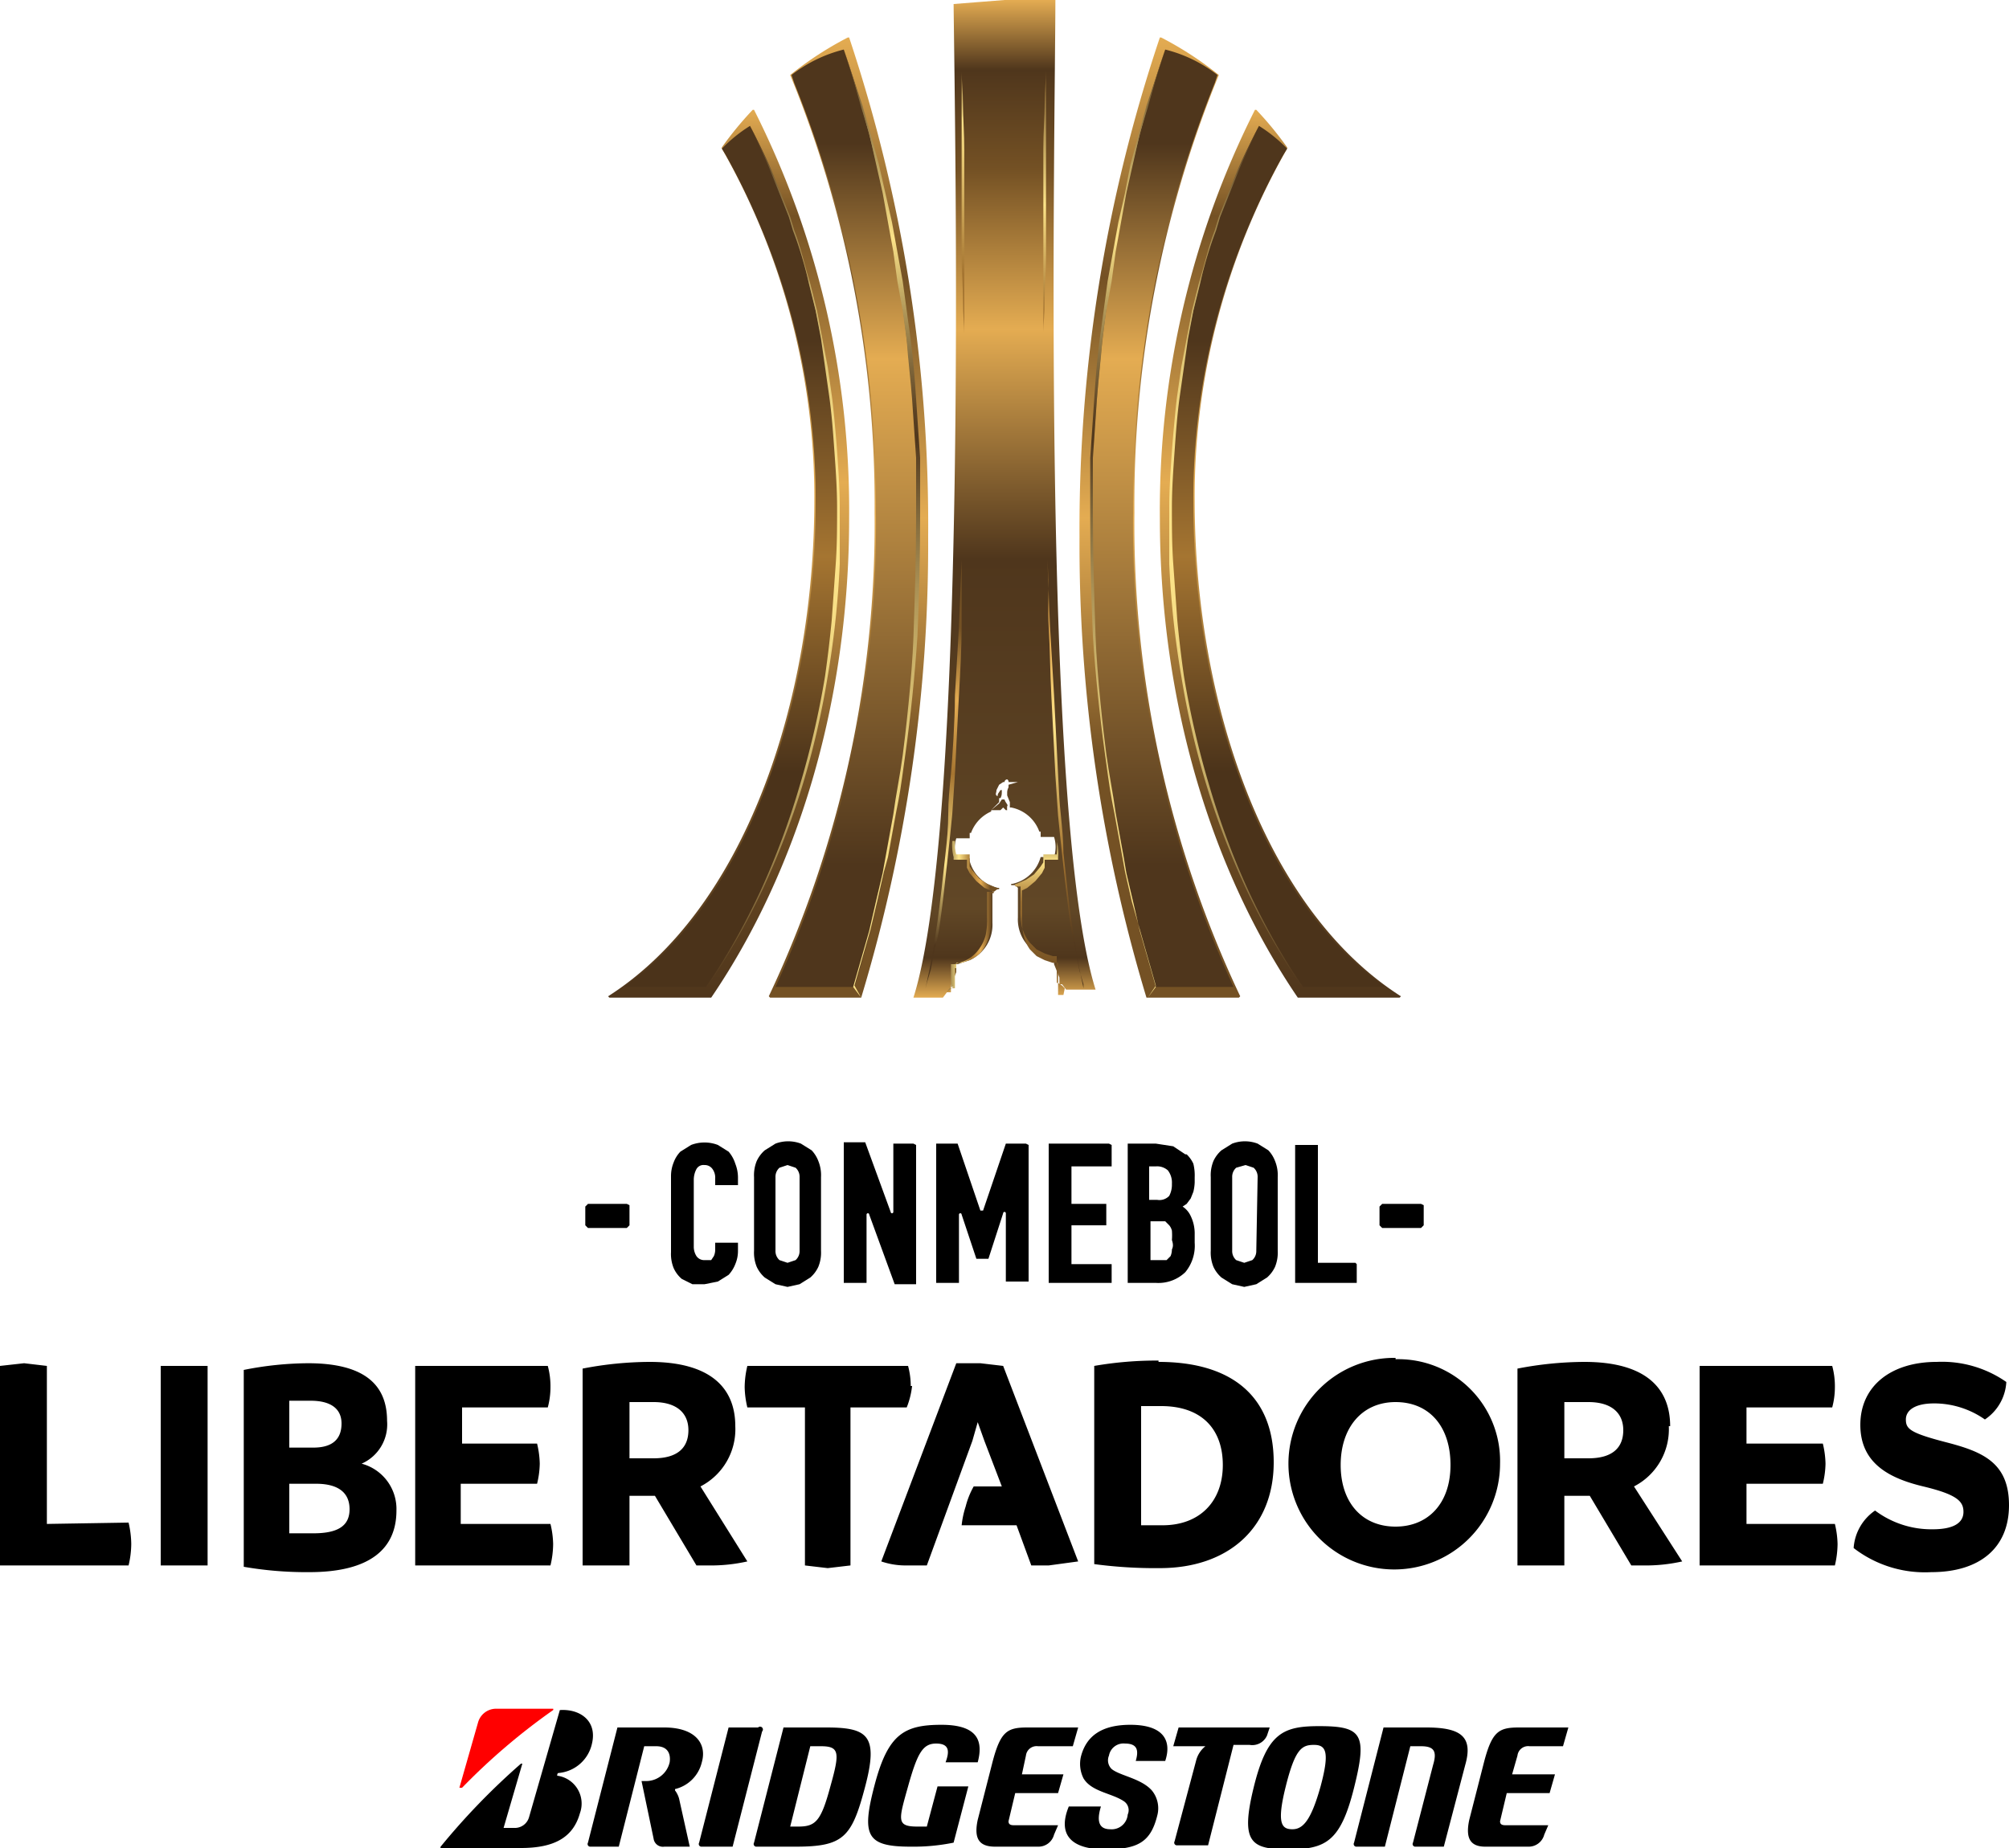 <svg xmlns="http://www.w3.org/2000/svg" xmlns:xlink="http://www.w3.org/1999/xlink" viewBox="0 0 150 138" width="329.69" height="303.315"><defs><style type="text/css">.a{mask:url(#a);filter:url(#s);}.b,.d{mix-blend-mode:multiply;}.b{fill:url(#c);}.c{mask:url(#d);filter:url(#v);}.d{fill:url(#f);}.e{fill:red;}.f{fill:url(#g);}.g{fill:url(#h);}.h{fill:url(#i);}.i{fill:url(#j);}.j{fill:url(#k);}.k{fill:url(#l);}.l{fill:url(#m);}.m{fill:url(#n);}.n{fill:url(#o);}.o{fill:url(#p);}.p{fill:url(#q);}.q{mask:url(#r);}.r{fill:url(#t);}.s{mask:url(#u);}.t{fill:url(#w);}.u{fill:url(#x);}.v{fill:url(#y);}.w{fill:url(#z);}.x{fill:url(#aa);}.y{fill:url(#ab);}.z{fill:url(#ac);}.aa{fill:url(#ad);}.ab{fill:url(#ae);}.ac{filter:url(#e);}.ad{filter:url(#b);}</style><filter id="b" x="71.85" y="-8260.65" width="6.3" height="32766" filterUnits="userSpaceOnUse" color-interpolation-filters="sRGB"><feFlood flood-color="#fff" result="bg"/><feBlend in="SourceGraphic" in2="bg"/></filter><mask id="a" x="71.85" y="-8260.65" width="6.3" height="32766" maskUnits="userSpaceOnUse"><g class="ad"/></mask><linearGradient id="c" x1="75" y1="7.93" x2="75" y2="0.67" gradientUnits="userSpaceOnUse"><stop offset="0"/><stop offset="0.05" stop-color="#1e1e1e"/><stop offset="0.17" stop-color="#616161"/><stop offset="0.28" stop-color="#999"/><stop offset="0.38" stop-color="#c5c5c5"/><stop offset="0.47" stop-color="#e5e5e5"/><stop offset="0.55" stop-color="#f8f8f8"/><stop offset="0.6" stop-color="#fff"/><stop offset="1" stop-color="#fff"/></linearGradient><filter id="e" x="69.1" y="-8260.65" width="11.81" height="32766" filterUnits="userSpaceOnUse" color-interpolation-filters="sRGB"><feFlood flood-color="#fff" result="bg"/><feBlend in="SourceGraphic" in2="bg"/></filter><mask id="d" x="69.1" y="-8260.65" width="11.81" height="32766" maskUnits="userSpaceOnUse"><g class="ac"/></mask><linearGradient id="f" x1="75" y1="0.67" x2="75" y2="73.77" gradientUnits="userSpaceOnUse"><stop offset="0.06" stop-color="#fff"/><stop offset="0.22" stop-color="#fff"/><stop offset="0.38" stop-color="#fff"/><stop offset="0.53" stop-color="#fff"/><stop offset="0.74" stop-color="#ccc"/><stop offset="0.75" stop-color="#cfcfcf"/><stop offset="0.8" stop-color="#eaeaea"/><stop offset="0.84" stop-color="#f9f9f9"/><stop offset="0.88" stop-color="#fff"/><stop offset="1" stop-color="#fff"/></linearGradient><linearGradient id="g" x1="75" y1="74.51" x2="75" gradientUnits="userSpaceOnUse"><stop offset="0" stop-color="#e4ac52"/><stop offset="0.04" stop-color="#4f361c"/><stop offset="0.09" stop-color="#614726"/><stop offset="0.44" stop-color="#4f361c"/><stop offset="0.67" stop-color="#e4ac52"/><stop offset="0.83" stop-color="#745124"/><stop offset="0.93" stop-color="#4f361c"/><stop offset="1" stop-color="#e4ac52"/></linearGradient><linearGradient id="h" x1="71.95" y1="25.83" x2="71.95" y2="4.34" gradientUnits="userSpaceOnUse"><stop offset="0.25" stop-color="#a57531"/><stop offset="0.79" stop-color="#fde489"/><stop offset="1" stop-color="#745124"/></linearGradient><linearGradient id="i" x1="70.45" y1="73.82" x2="70.45" y2="41.78" gradientUnits="userSpaceOnUse"><stop offset="0.1" stop-color="#4f361c"/><stop offset="0.29" stop-color="#fde489"/><stop offset="0.5" stop-color="#a57531"/><stop offset="0.67" stop-color="#e4ac52"/><stop offset="0.84" stop-color="#745124"/></linearGradient><linearGradient id="j" x1="79.55" y1="73.82" x2="79.55" y2="41.78" gradientUnits="userSpaceOnUse"><stop offset="0.1" stop-color="#4f361c"/><stop offset="0.31" stop-color="#a57531"/><stop offset="0.61" stop-color="#fde489"/><stop offset="0.81" stop-color="#e4ac52"/><stop offset="0.97" stop-color="#745124"/></linearGradient><linearGradient id="k" x1="78.05" y1="25.83" x2="78.05" y2="4.34" gradientUnits="userSpaceOnUse"><stop offset="0.12" stop-color="#a57531"/><stop offset="0.49" stop-color="#fde489"/><stop offset="0.97" stop-color="#745124"/></linearGradient><linearGradient id="l" x1="63.39" y1="74.51" x2="63.39" y2="2.79" gradientUnits="userSpaceOnUse"><stop offset="0" stop-color="#745124"/><stop offset="0.25" stop-color="#745124"/><stop offset="0.5" stop-color="#e4ac52"/><stop offset="0.75" stop-color="#745124"/><stop offset="1" stop-color="#e4ac52"/></linearGradient><linearGradient id="m" x1="63.19" y1="73.68" x2="63.19" y2="3.72" gradientUnits="userSpaceOnUse"><stop offset="0.13" stop-color="#4f361c"/><stop offset="0.67" stop-color="#e4ac52"/><stop offset="0.9" stop-color="#4f361c"/></linearGradient><linearGradient id="n" x1="65.83" y1="74.6" x2="65.83" y2="2.72" gradientUnits="userSpaceOnUse"><stop offset="0" stop-color="#fde489"/><stop offset="0.11" stop-color="#fae187"/><stop offset="0.2" stop-color="#f0d781"/><stop offset="0.28" stop-color="#dfc676"/><stop offset="0.36" stop-color="#c7ae67"/><stop offset="0.43" stop-color="#a88f54"/><stop offset="0.5" stop-color="#836a3c"/><stop offset="0.57" stop-color="#573e21"/><stop offset="0.58" stop-color="#4f361c"/><stop offset="0.61" stop-color="#5b4223"/><stop offset="0.65" stop-color="#7a6137"/><stop offset="0.71" stop-color="#ac9356"/><stop offset="0.78" stop-color="#f1d881"/><stop offset="0.79" stop-color="#fde489"/><stop offset="0.93" stop-color="#876e3f"/><stop offset="1" stop-color="#4f361c"/></linearGradient><linearGradient id="o" x1="54.42" y1="74.51" x2="54.42" y2="8.17" gradientUnits="userSpaceOnUse"><stop offset="0" stop-color="#4f361c"/><stop offset="0.25" stop-color="#745124"/><stop offset="0.58" stop-color="#e4ac52"/><stop offset="0.88" stop-color="#745124"/><stop offset="1" stop-color="#e4ac52"/></linearGradient><linearGradient id="p" x1="54.59" y1="73.68" x2="54.59" y2="9.4" gradientUnits="userSpaceOnUse"><stop offset="0.25" stop-color="#4b331a"/><stop offset="0.5" stop-color="#a57531"/><stop offset="0.75" stop-color="#4f361c"/></linearGradient><linearGradient id="q" x1="57.72" y1="74.58" x2="57.72" y2="9.32" gradientUnits="userSpaceOnUse"><stop offset="0" stop-color="#4f361c"/><stop offset="0.07" stop-color="#765d34"/><stop offset="0.18" stop-color="#a68d52"/><stop offset="0.27" stop-color="#ccb36a"/><stop offset="0.36" stop-color="#e7ce7b"/><stop offset="0.44" stop-color="#f7de85"/><stop offset="0.5" stop-color="#fde489"/><stop offset="0.6" stop-color="#fae187"/><stop offset="0.67" stop-color="#f0d781"/><stop offset="0.74" stop-color="#dfc676"/><stop offset="0.81" stop-color="#c7ae67"/><stop offset="0.87" stop-color="#a88f54"/><stop offset="0.93" stop-color="#836a3c"/><stop offset="0.99" stop-color="#573e21"/><stop offset="1" stop-color="#4f361c"/></linearGradient><filter id="s" x="71.85" y="0.67" width="6.3" height="7.25" filterUnits="userSpaceOnUse" color-interpolation-filters="sRGB"><feFlood flood-color="#fff" result="bg"/><feBlend in="SourceGraphic" in2="bg"/></filter><mask id="r" x="71.85" y="0.67" width="6.3" height="7.25" maskUnits="userSpaceOnUse"><g class="a"><path class="b" d="M71.8.9c0,.9,0,2.1,0,3.5V7.9h6.1V4.3c0-1.4,0-2.6,0-3.5L75,.7Z"/></g></mask><linearGradient id="t" x1="75" y1="7.93" x2="75" y2="0.67" gradientUnits="userSpaceOnUse"><stop offset="0" stop-color="#4f361c"/><stop offset="0.14" stop-color="#5b3a1f"/><stop offset="0.41" stop-color="#6e4123"/><stop offset="0.6" stop-color="#754324"/><stop offset="1" stop-color="#4f361c"/></linearGradient><filter id="v" x="69.1" y="0.67" width="11.81" height="73.1" filterUnits="userSpaceOnUse" color-interpolation-filters="sRGB"><feFlood flood-color="#fff" result="bg"/><feBlend in="SourceGraphic" in2="bg"/></filter><mask id="u" x="69.1" y="0.67" width="11.81" height="73.1" maskUnits="userSpaceOnUse"><g class="c"><path class="d" d="M69.1,73.8c3.4-12.9,3-53.8,2.8-69.4,0-1.4,0-2.6,0-3.5L75,.7l3.2.2c0,.9,0,2.1,0,3.5-.2,15.6-.6,56.5,2.8,69.4L79,73.6v-.2h0l-.4-1h0V72h-.1l-.9-.3a2.9,2.9,0,0,1-1.7-2.8V66.6l-.2-.2h-.3a0,0,0,0,1,0-.1h.1a2.8,2.8,0,0,0,2.1-2v-.2h1a2.5,2.5,0,0,0,0-1.5h-1v-.4h-.1a2.8,2.8,0,0,0-2.1-1.8h-.1c0-.1,0-.3,0-.4l-.2-.5v-.2a.8.8,0,0,1,.1-.4V59h0l.7-.2h-.7a.2.2,0,0,0-.1-.2c-.1,0-.2.1-.2.2h-.1l-.3.2-.2.4c-.1.2-.1.4,0,.4s.1,0,.1-.1h0l.2-.3h.1c0,.3.1.4-.1.6h-.1v.3h0l-.3.3-.2.2c-.1.1-.1.2-.1.2a2.8,2.8,0,0,0-1.5,1.6h-.1v.4h-1a2.5,2.5,0,0,0,0,1.5h1V64a2.8,2.8,0,0,0,2.1,2h.1a0,0,0,0,1,0,.1h-.3l-.2.2v2.2a2.9,2.9,0,0,1-1.7,2.8l-.9.3h-.1v.4h0l-.4,1h0v.2ZM75,59.9h-.1l-.2.3-.6.5h.7l.2-.2h0l.2.2h.1a1.4,1.4,0,0,1,0-.3C75.3,60.1,75.1,60,75,59.9Z"/></g></mask><linearGradient id="w" x1="75" y1="0.67" x2="75" y2="73.77" gradientUnits="userSpaceOnUse"><stop offset="0.06" stop-color="#4f361c"/><stop offset="0.22" stop-color="#a57531"/><stop offset="0.25" stop-color="#ad7d36"/><stop offset="0.29" stop-color="#c39545"/><stop offset="0.35" stop-color="#e7ba5c"/><stop offset="0.38" stop-color="#fbcf69"/><stop offset="0.53" stop-color="#fbcf69"/><stop offset="0.74" stop-color="#e4ac52"/><stop offset="0.75" stop-color="#d29e4b"/><stop offset="0.78" stop-color="#a3793b"/><stop offset="0.81" stop-color="#7f5c2d"/><stop offset="0.83" stop-color="#644724"/><stop offset="0.86" stop-color="#553a1e"/><stop offset="0.88" stop-color="#4f361c"/><stop offset="1" stop-color="#734122"/></linearGradient><linearGradient id="x" x1="-55.85" y1="74.51" x2="-55.85" y2="2.79" gradientTransform="matrix(-1, 0, 0, 1, 30.76, 0)" xlink:href="#l"/><linearGradient id="y" x1="-56.05" y1="73.68" x2="-56.05" y2="3.72" gradientTransform="matrix(-1, 0, 0, 1, 30.76, 0)" xlink:href="#m"/><linearGradient id="z" x1="-53.41" y1="74.6" x2="-53.41" y2="2.72" gradientTransform="matrix(-1, 0, 0, 1, 30.76, 0)" xlink:href="#n"/><linearGradient id="aa" x1="-64.82" y1="74.51" x2="-64.82" y2="8.17" gradientTransform="matrix(-1, 0, 0, 1, 30.76, 0)" xlink:href="#o"/><linearGradient id="ab" x1="-64.66" y1="73.68" x2="-64.66" y2="9.4" gradientTransform="matrix(-1, 0, 0, 1, 30.76, 0)" xlink:href="#p"/><linearGradient id="ac" x1="-61.52" y1="74.58" x2="-61.52" y2="9.32" gradientTransform="matrix(-1, 0, 0, 1, 30.76, 0)" xlink:href="#q"/><linearGradient id="ad" x1="70.36" y1="67.55" x2="74.61" y2="67.55" gradientUnits="userSpaceOnUse"><stop offset="0" stop-color="#4f361c"/><stop offset="0.29" stop-color="#fde489"/><stop offset="0.5" stop-color="#a57531"/><stop offset="0.67" stop-color="#e4ac52"/><stop offset="0.84" stop-color="#745124"/></linearGradient><linearGradient id="ae" x1="77.49" y1="74.56" x2="77.49" y2="60.16" gradientUnits="userSpaceOnUse"><stop offset="0" stop-color="#e4ac52"/><stop offset="0.16" stop-color="#745124"/><stop offset="0.5" stop-color="#a57531"/><stop offset="0.71" stop-color="#fde489"/><stop offset="0.9" stop-color="#4f361c"/></linearGradient></defs><title>logo-libertadores2</title><path d="M69.2,136.4h-.7c-1.6,0-1.4-.5-.7-3s1.1-3.2,2.1-3.2,1,.6.7,1.4H73c.4-1.5.1-2.8-2.7-2.8s-4,.7-5,4.5-.6,4.6,2.7,4.6a14.9,14.9,0,0,0,3.2-.3l1.1-4.2H70Zm7.4-5.3a.8.8,0,0,1,.9-.7h2.6l.4-1.4H76.7c-1.5,0-2,.3-2.6,2.6L73,135.9c-.3,1.4.1,2,1.3,2h3.2a1.2,1.2,0,0,0,1.2-.9l.3-.7H75.7c-.3,0-.4-.1-.4-.3l.5-2.1h3.2l.4-1.4H76.3Zm37.5-.7h2.6l.4-1.4h-3.7c-1.5,0-2,.3-2.6,2.6l-1.1,4.3c-.3,1.4.1,2,1.2,2h3.2a1.2,1.2,0,0,0,1.2-.9l.3-.7h-3.2c-.3,0-.4-.1-.4-.3l.5-2.1h3.2l.4-1.4h-3.2l.4-1.4A.8.8,0,0,1,114.2,130.4ZM61.7,129H58.5l-2.2,8.6a.2.2,0,0,0,.2.3h2.9c3.6,0,4.2-.7,5.2-4.5S64.8,129,61.7,129Zm.3,4.4c-.7,2.6-1.1,3-2.4,3H59l1.5-6h.8C62.7,130.4,62.7,130.9,62,133.4Zm44.5-4.4h-3.2l-2.2,8.6a.2.2,0,0,0,.2.3h2.1l1.9-7.5h.8c1,0,1.2.4.9,1.4l-1.5,5.8a.2.2,0,0,0,.2.3h2.1l1.6-6.1C110,129.7,109.1,129,106.5,129Zm-11.9.6.2-.6H88l-.4,1.4H90s0,0,0,0a2,2,0,0,0-.7,1.1l-1.6,6a.2.2,0,0,0,.2.3h2.3l1.9-7.5h1.2A1.2,1.2,0,0,0,94.6,129.6ZM56.6,129H54.4l-2.2,8.6a.2.2,0,0,0,.2.3h2.3l2.2-8.6A.2.2,0,0,0,56.6,129Zm41.9-.1c-2.7,0-3.9.5-4.9,4.6s-.2,4.6,2.6,4.6,3.9-.6,4.9-4.6S101.7,128.9,98.5,128.9Zm.1,4.5c-.7,2.5-1.3,3.2-2.1,3.2s-1.2-.4-.5-3.2,1.2-3.1,2.1-3.1S99.3,130.8,98.6,133.4Zm-56.9-1a2.8,2.8,0,0,0,2.5-2.2c.4-1.7-.9-2.6-2.4-2.5l-2.3,8a1.1,1.1,0,0,1-1,.8h-.9l1.4-4.8h-.1a51.5,51.5,0,0,0-6,6.2.1.1,0,0,0,0,.1h6c2.5,0,3.9-.8,4.4-2.6a2.1,2.1,0,0,0-1.7-2.8S41.6,132.4,41.7,132.4Zm10.7-.8c.4-1.4-.5-2.6-2.8-2.6H46.1l-2.2,8.6a.2.2,0,0,0,.2.3h2.1l1.9-7.5H49c.8,0,1.1.5,1,1.2a1.8,1.8,0,0,1-1.8,1.4h-.3l.9,4.3a.7.7,0,0,0,.8.6h1.9l-.8-3.6a1.8,1.8,0,0,0-.3-.6s0,0,0-.1A2.7,2.7,0,0,0,52.4,131.6Zm32-2.8c-2.1,0-3.3.8-3.7,2.4a2.4,2.4,0,0,0,.2,1.6c.6,1,2.1,1.1,3,1.7a.8.8,0,0,1,.3,1,1.2,1.2,0,0,1-1.3,1.1c-.7,0-1.1-.4-.7-1.7H79.8c-.9,2.2.3,3.2,2.7,3.2s3.4-.5,3.9-2.5a2.1,2.1,0,0,0-.4-1.9c-.8-.9-2.4-1.1-3-1.6a.9.9,0,0,1-.2-1,1.1,1.1,0,0,1,1.2-.9c1,0,1,.6.8,1.3H87C87.5,130,86.9,128.8,84.4,128.8Z"/><path class="e" d="M34.3,133.5l1.4-4.9a1.4,1.4,0,0,1,1.3-1h4.3a.1.1,0,0,1,0,.1,47.7,47.7,0,0,0-6.8,5.8Z"/><path d="M3.5,113.8V102l-1.7-.2L0,102v14.9H9.6a7.1,7.1,0,0,0,.2-1.6,7.3,7.3,0,0,0-.2-1.6ZM12,102v14.9h3.5V102H12Zm15,7.3a3.2,3.2,0,0,0,1.9-3.2c0-2.7-1.7-4.3-5.9-4.3a25,25,0,0,0-4.8.5v14.7a27.3,27.3,0,0,0,4.9.4c4.6,0,6.5-1.8,6.5-4.6A3.5,3.5,0,0,0,27,109.3Zm-5.4-4.7h1.6c1.5,0,2.3.6,2.3,1.7s-.6,1.8-2.1,1.8H21.6Zm1.8,9.9H21.6v-3.7h2c1.7,0,2.5.7,2.5,1.9S25.3,114.5,23.4,114.5Zm11-.7v-3h5.7a6.7,6.7,0,0,0,.2-1.5,6.9,6.9,0,0,0-.2-1.5H34.5v-2.7h6.4a5.8,5.8,0,0,0,.2-1.5,5.8,5.8,0,0,0-.2-1.6H31v14.9H41.1a7.1,7.1,0,0,0,.2-1.6,6.9,6.9,0,0,0-.2-1.5Zm20.5-7.3c0-2.9-1.9-4.8-6.4-4.8a26.7,26.7,0,0,0-5,.5v14.7H47v-5.2h1.9l3.1,5.2h.9a12.4,12.4,0,0,0,2.9-.3L52.3,111A4.8,4.8,0,0,0,54.9,106.5Zm-6.1,2.4H47v-4.2h1.8c1.7,0,2.6.8,2.6,2.1S50.6,108.9,48.8,108.9Zm19.2-5.4a5.8,5.8,0,0,0-.2-1.5h-12a7,7,0,0,0-.2,1.6,7,7,0,0,0,.2,1.5h4.3v11.8l1.7.2,1.7-.2V105.1h4.2A6.1,6.1,0,0,0,68.1,103.5Zm5.2-1.7H71.4l-5.6,14.8a5.6,5.6,0,0,0,1.8.3h1.6l3.4-9.3.4-1.4.5,1.4,1.3,3.4H72.7a6,6,0,0,0-.6,1.5,6.7,6.7,0,0,0-.3,1.4h4.1l1.1,3h1.3l2.2-.3L74.9,102Zm13.3-.2a27.3,27.3,0,0,0-4.8.4v14.8a34.4,34.4,0,0,0,4.9.3c5.1,0,8.5-3,8.5-7.9S92,101.7,86.5,101.7Zm.3,12.3H85.2V105h1.5c3,0,4.6,1.7,4.6,4.4S89.6,113.9,86.8,113.9Zm17.4-12.5a7.9,7.9,0,1,0,7.8,7.9A7.6,7.6,0,0,0,104.2,101.5Zm0,12.6c-2.5,0-4.1-1.8-4.1-4.6s1.6-4.7,4.1-4.7,4.1,1.8,4.1,4.7S106.6,114,104.2,114Zm20.5-7.5c0-2.9-1.9-4.8-6.4-4.8a26.7,26.7,0,0,0-5,.5v14.7h3.5v-5.2h1.9l3.1,5.2h.9a12.4,12.4,0,0,0,2.9-.3L122,111A4.8,4.8,0,0,0,124.6,106.5Zm-6.1,2.4h-1.8v-4.2h1.8c1.7,0,2.6.8,2.6,2.1S120.4,108.9,118.6,108.9Zm11.8,4.9v-3h5.7a6.7,6.7,0,0,0,.2-1.5,6.9,6.9,0,0,0-.2-1.5h-5.7v-2.7h6.4a5.8,5.8,0,0,0,.2-1.5,5.8,5.8,0,0,0-.2-1.6h-9.9v14.9H137a7.1,7.1,0,0,0,.2-1.6,6.9,6.9,0,0,0-.2-1.5Zm14.9-6.1c-2.7-.7-3-1-3-1.7s.7-1.2,2.1-1.2a6.6,6.6,0,0,1,3.8,1.2,3.6,3.6,0,0,0,1.6-2.8,8.4,8.4,0,0,0-5.2-1.5c-3.4,0-5.7,1.8-5.7,4.7s2.2,4,4.7,4.6,3,1.1,3,1.9-.7,1.3-2.3,1.3a7,7,0,0,1-4.3-1.4,3.7,3.7,0,0,0-1.6,2.8,8.7,8.7,0,0,0,5.8,1.8c3.6,0,5.8-1.8,5.8-5S148,108.4,145.3,107.7Z"/><path d="M54.4,86l-.8-.5a2.8,2.8,0,0,0-2,0l-.8.5a2.3,2.3,0,0,0-.5.8,2.7,2.7,0,0,0-.2,1v5.7a2.8,2.8,0,0,0,.2,1.2,2.3,2.3,0,0,0,.6.8l.8.4h.9l1-.2.8-.5a2.5,2.5,0,0,0,.5-.8,2.5,2.5,0,0,0,.2-1v-.6H53.4v.5a1.2,1.2,0,0,1-.1.5l-.2.3h-.5a.7.7,0,0,1-.6-.3,1.3,1.3,0,0,1-.2-.7V88.1a1.7,1.7,0,0,1,.2-.8.6.6,0,0,1,.6-.3.7.7,0,0,1,.6.3,1.1,1.1,0,0,1,.2.7v.5h1.7v-.6a2.8,2.8,0,0,0-.2-1A2.5,2.5,0,0,0,54.4,86Zm6.2-.1-.8-.5a2.7,2.7,0,0,0-1.9,0l-.8.5a2.4,2.4,0,0,0-.6.8,2.8,2.8,0,0,0-.2,1.2v5.5a2.8,2.8,0,0,0,.2,1.2,2.4,2.4,0,0,0,.6.8l.8.5.9.2.9-.2.8-.5a2.4,2.4,0,0,0,.6-.8,2.8,2.8,0,0,0,.2-1.2V87.9a2.8,2.8,0,0,0-.2-1.2A2.4,2.4,0,0,0,60.6,85.9Zm-.9,7.5a.9.9,0,0,1-.3.7l-.6.2-.6-.2a.9.9,0,0,1-.3-.7V87.9a.9.9,0,0,1,.3-.7l.6-.2.6.2a.9.9,0,0,1,.3.7Zm8.5-8H66.7v5.1a.1.1,0,0,1-.2,0l-1.9-5.2H63V95.8h1.7V90.7a.1.1,0,0,1,.2,0l1.9,5.2h1.6V85.5Zm8.4,0H75.1l-1.7,5h-.2l-1.7-5H69.9V95.8h1.7V90.7a.1.1,0,0,1,.2,0L72.9,94h.9l1.1-3.4a.1.1,0,0,1,.2,0v5.1h1.7V85.5Zm6.2,0H78.3V95.8H83V94.4H80V91.5h2.6V89.9H80V87.1H83V85.5Zm5.7.8-.9-.6-1.3-.2H84.2V95.8h2.1a2.9,2.9,0,0,0,2.2-.8,3.1,3.1,0,0,0,.7-2.2v-.6a3,3,0,0,0-.3-1.4,1.7,1.7,0,0,0-.6-.7l.3-.2.3-.4.2-.5a3.4,3.4,0,0,0,.1-.7v-.4a3.6,3.6,0,0,0-.1-1A2.3,2.3,0,0,0,88.6,86.2Zm-1,7.1a1.3,1.3,0,0,1-.1.5l-.3.3H85.9V91.2H87l.3.3a1,1,0,0,1,.2.4,4.6,4.6,0,0,1,0,.7C87.6,92.9,87.6,93.1,87.5,93.3Zm-.2-4a1,1,0,0,1-.9.3h-.6V87.1h.5a1.2,1.2,0,0,1,.9.3,1.5,1.5,0,0,1,.3,1A1.8,1.8,0,0,1,87.3,89.3Zm7.4-3.4-.8-.5a2.7,2.7,0,0,0-1.9,0l-.8.5a2.4,2.4,0,0,0-.6.8,2.8,2.8,0,0,0-.2,1.2v5.5a2.8,2.8,0,0,0,.2,1.2,2.4,2.4,0,0,0,.6.8l.8.5.9.2.9-.2.8-.5a2.4,2.4,0,0,0,.6-.8,2.8,2.8,0,0,0,.2-1.2V87.9a2.8,2.8,0,0,0-.2-1.2A2.4,2.4,0,0,0,94.7,85.9Zm-.9,7.5a.9.9,0,0,1-.3.7l-.6.2-.6-.2a.9.9,0,0,1-.3-.7V87.9a.9.9,0,0,1,.3-.7L93,87l.6.2a.9.9,0,0,1,.3.7Zm7.4.9H98.4V85.5H96.7V95.8h4.6V94.4Zm4.9-4.4h-2.9l-.2.2v1.4l.2.2h2.9l.2-.2V90Zm-59.3,0H43.9l-.2.2v1.4l.2.2h2.9l.2-.2V90Z"/><path class="f" d="M75.2,60.2a1.4,1.4,0,0,0,0,.3h-.1l-.2-.2h0l-.2.2h-.7l.6-.5.2-.3H75C75.1,60,75.3,60.1,75.2,60.2ZM70.4,74.5l.3-.4H71v-.5h0l.4-1h0V72h.1l.9-.3a2.9,2.9,0,0,0,1.7-2.8V66.6l.2-.2h.3a0,0,0,0,0,0-.1h-.1a2.8,2.8,0,0,1-2.1-2v-.2h-1a2.5,2.5,0,0,1,0-1.5h1v-.4h.1a2.8,2.8,0,0,1,1.5-1.6s0-.1.1-.2l.2-.2.3-.3h0v-.3h.1c.1-.2.1-.3.1-.6h-.1l-.2.3h0c0,.1,0,.2-.1.1s0-.2,0-.4l.2-.4.3-.2H75c0-.1.1-.2.2-.2a.2.2,0,0,1,.1.2H76l-.7.2h0v.2a.8.8,0,0,0-.1.4v.2l.2.5c0,.1,0,.3,0,.4h.1a2.8,2.8,0,0,1,2.1,1.8h.1v.4h1a2.5,2.5,0,0,1,0,1.5h-1V64a2.8,2.8,0,0,1-2.1,2h-.1a0,0,0,0,0,0,.1h.3l.2.2v2.2a2.9,2.9,0,0,0,1.7,2.8l.9.3h.1v.4h0l.4,1h0v.5h.2l.3.4h2.2c-4.1-13-3-64.8-3-74.2L75,0,71.2.3c.1,9.4,1.1,61.3-3,74.2Z"/><path class="g" d="M72,25.8v-.9c0-.6-.1-1.4-.1-2.4s-.1-2.2-.1-3.4V15.1c0-1.3,0-2.7,0-3.9s0-2.4,0-3.4,0-1.8,0-2.4v0c0,.6.1,1.4.1,2.4s.1,2.2.1,3.4v3.9c0,1.3,0,2.7,0,3.9s0,2.4,0,3.4,0,1.8,0,2.4Z"/><path class="h" d="M69.1,73.8l.3-1.4.3-1.6.3-2c.1-.7.2-1.6.3-2.4l.3-2.7c.1-.9.2-1.9.2-2.9s.1-2,.2-3,.3-4,.3-5.9l.3-5.1.2-5v1.4c0,.9,0,2.1,0,3.6s-.1,3.3-.2,5.1-.2,3.9-.3,5.9l-.2,3c-.1,1-.2,2-.3,2.9s-.2,1.8-.3,2.7-.2,1.7-.3,2.4-.2,1.4-.4,2l-.3,1.6-.3,1Z"/><path class="i" d="M78.2,41.8l.2,5,.3,5.1c.1,1.9.2,3.9.3,5.9s.1,2,.2,3,.2,2,.2,2.9l.3,2.7c.1.9.2,1.7.3,2.4l.3,2,.3,1.6.3,1.4v-.3l-.3-1-.3-1.6c-.1-.6-.3-1.3-.4-2s-.2-1.6-.3-2.4-.2-1.8-.3-2.7-.2-1.9-.3-2.9l-.2-3c-.1-2-.2-4-.3-5.9s-.1-3.6-.2-5.1,0-2.8,0-3.6Z"/><path class="j" d="M78.1,4.3v.9c0,.6,0,1.4,0,2.4s0,2.2,0,3.4V19c0,1.3-.1,2.4-.1,3.4s-.1,1.8-.1,2.4v0c0-.6,0-1.4,0-2.4s0-2.2,0-3.4,0-2.6,0-3.9V11.1c0-1.3.1-2.4.1-3.4s.1-1.8.1-2.4Z"/><path class="k" d="M57.5,74.5h6.8a117,117,0,0,0,5-34.4A115.1,115.1,0,0,0,63.4,2.8h-.1a25.7,25.7,0,0,0-4.3,2.8h0a84.1,84.1,0,0,1,6.3,32.7,82.5,82.5,0,0,1-7.9,36.1Z"/><path class="l" d="M63,3.7a10.4,10.4,0,0,0-3.9,1.9l.2.6h0a84.4,84.4,0,0,1,6.1,32.1,82.8,82.8,0,0,1-7.5,35.4h5.9a113.5,113.5,0,0,0,4.8-33.4C68.5,27,66.6,14.2,63,3.7Z"/><path class="m" d="M64.3,74.5l-.6-.8h0l.6-2.1.6-2.1q.5-2.2,1-4.3l.2-1.1.2-1.1.4-2.2c.2-1.5.5-2.9.7-4.4s.7-5.9.8-8.8.2-5.9.2-8.9c0-.7,0-1.5,0-2.2V34.2c-.1-1.5-.2-3-.3-4.4s-.3-2.9-.4-4.4l-.3-2.2L67,21l-.3-2.2-.4-2.2-.4-2.2-.5-2.2-.5-2.2L64.3,8l-.6-2.1L63,3.7h0l.4-.9-.4.9h0l.7,2.1.7,2.1.6,2.1.6,2.2.5,2.2.5,2.2.4,2.2.4,2.2.3,2.2.3,2.2c.2,1.5.3,2.9.4,4.4s.2,3,.3,4.4v2.2c0,.7,0,1.5,0,2.2q0,4.4-.2,8.9c-.2,3-.5,5.9-.9,8.8s-.4,2.9-.7,4.4l-.4,2.2L66.3,64,66,65.1l-.5,2.2L65,69.4l-.6,2.1-.6,2.1Z"/><path class="n" d="M45.5,74.5h7.6c6.4-9.4,10.3-22,10.3-35.8A66.4,66.4,0,0,0,56.3,8.2h-.1A25.8,25.8,0,0,0,53.9,11a.1.1,0,0,0,0,.1,52.4,52.4,0,0,1,6.9,26.3c0,15-5.2,30.5-15.4,37A0,0,0,0,0,45.5,74.5Z"/><path class="o" d="M56,9.4h0a11,11,0,0,0-2.1,1.7l.3.5a52.5,52.5,0,0,1,6.7,25.9c0,14.4-4.8,29.4-14.3,36.2h6.1c6.2-9.1,9.9-21.2,9.9-34.6C62.6,28.1,60.3,17.7,56,9.4Z"/><path class="p" d="M56,9.4c.6,1.2,1.3,2.5,1.8,3.8l.4,1,.4,1,.4,1,.3,1c.5,1.3.8,2.7,1.2,4l.5,2,.4,2.1.4,2.1c.1.7.2,1.4.3,2.1s.3,2.8.4,4.2.2,2.8.2,4.2,0,2.8,0,4.2a67.7,67.7,0,0,1-.9,8.4,62.7,62.7,0,0,1-1.9,8.2,59.4,59.4,0,0,1-3,7.8,51.9,51.9,0,0,1-4.2,7.3l.4.8-.4-.8h0a52.8,52.8,0,0,0,4.1-7.3,59.1,59.1,0,0,0,2.9-7.8,65.5,65.5,0,0,0,1.9-8.2q.3-2.1.5-4.2c.1-1.4.2-2.8.3-4.2s.1-2.8.1-4.2-.1-2.8-.2-4.2-.2-2.8-.4-4.2-.2-1.4-.3-2.1l-.3-2.1-.4-2.1-.5-2c-.3-1.4-.7-2.7-1.2-4l-.3-1-.4-1-.4-1-.4-1C57.2,11.9,56.6,10.7,56,9.4Z"/><g class="q"><path class="r" d="M71.8.9c0,.9,0,2.1,0,3.5V7.9h6.1V4.3c0-1.4,0-2.6,0-3.5L75,.7Z"/></g><g class="s"><path class="t" d="M69.1,73.8c3.4-12.9,3-53.8,2.8-69.4,0-1.4,0-2.6,0-3.5L75,.7l3.2.2c0,.9,0,2.1,0,3.5-.2,15.6-.6,56.5,2.8,69.4L79,73.6v-.2h0l-.4-1h0V72h-.1l-.9-.3a2.9,2.9,0,0,1-1.7-2.8V66.6l-.2-.2h-.3a0,0,0,0,1,0-.1h.1a2.8,2.8,0,0,0,2.1-2v-.2h1a2.5,2.5,0,0,0,0-1.5h-1v-.4h-.1a2.8,2.8,0,0,0-2.1-1.8h-.1c0-.1,0-.3,0-.4l-.2-.5v-.2a.8.8,0,0,1,.1-.4V59h0l.7-.2h-.7a.2.2,0,0,0-.1-.2c-.1,0-.2.1-.2.2h-.1l-.3.2-.2.4c-.1.2-.1.4,0,.4s.1,0,.1-.1h0l.2-.3h.1c0,.3.1.4-.1.6h-.1v.3h0l-.3.3-.2.2c-.1.1-.1.2-.1.2a2.8,2.8,0,0,0-1.5,1.6h-.1v.4h-1a2.5,2.5,0,0,0,0,1.5h1V64a2.8,2.8,0,0,0,2.1,2h.1a0,0,0,0,1,0,.1h-.3l-.2.2v2.2a2.9,2.9,0,0,1-1.7,2.8l-.9.3h-.1v.4h0l-.4,1h0v.2ZM75,59.9h-.1l-.2.3-.6.5h.7l.2-.2h0l.2.2h.1a1.4,1.4,0,0,1,0-.3C75.3,60.1,75.1,60,75,59.9Z"/></g><path class="u" d="M92.5,74.5H85.6a117,117,0,0,1-5-34.4A115.1,115.1,0,0,1,86.6,2.8h.1a25.7,25.7,0,0,1,4.3,2.8h0a84.1,84.1,0,0,0-6.3,32.7,82.5,82.5,0,0,0,7.9,36.1Z"/><path class="v" d="M87,3.7a10.4,10.4,0,0,1,3.9,1.9l-.2.6h0a84.4,84.4,0,0,0-6.1,32.1,82.8,82.8,0,0,0,7.5,35.4H86.3a113.5,113.5,0,0,1-4.8-33.4C81.5,27,83.4,14.2,87,3.7Z"/><path class="w" d="M85.7,74.5l.6-.8h0l-.6-2.1-.6-2.1q-.5-2.2-1-4.3L83.9,64l-.2-1.1-.4-2.2c-.2-1.5-.5-2.9-.7-4.4s-.7-5.9-.8-8.8-.2-5.9-.2-8.9c0-.7,0-1.5,0-2.2V34.2c.1-1.5.2-3,.3-4.4s.3-2.9.4-4.4l.3-2.2L83,21l.3-2.2.4-2.2.4-2.2.5-2.2.5-2.2L85.7,8l.6-2.1L87,3.7h0l-.4-.9.4.9h0l-.7,2.1-.7,2.1L85,10.1l-.6,2.2L84,14.4l-.5,2.2-.4,2.2-.4,2.2-.3,2.2-.3,2.2c-.2,1.5-.3,2.9-.4,4.4s-.2,3-.3,4.4v2.2c0,.7,0,1.5,0,2.2q0,4.4.2,8.9c.2,3,.5,5.9.9,8.8s.4,2.9.7,4.4l.4,2.2.2,1.1.2,1.1.5,2.2.6,2.1.6,2.1.6,2.1Z"/><path class="x" d="M104.5,74.5H96.9c-6.4-9.4-10.3-22-10.3-35.8A66.4,66.4,0,0,1,93.7,8.2h.1A25.8,25.8,0,0,1,96.1,11a.1.1,0,0,1,0,.1,52.4,52.4,0,0,0-6.9,26.3c0,15,5.2,30.5,15.4,37A0,0,0,0,1,104.5,74.5Z"/><path class="y" d="M94,9.4h0a11,11,0,0,1,2.1,1.7l-.3.5a52.5,52.5,0,0,0-6.7,25.9c0,14.4,4.8,29.4,14.3,36.2H97.3c-6.2-9.1-9.9-21.2-9.9-34.6C87.4,28.1,89.7,17.7,94,9.4Z"/><path class="z" d="M94,9.4c-.6,1.2-1.3,2.5-1.8,3.8l-.4,1-.4,1-.4,1-.3,1c-.5,1.3-.8,2.7-1.2,4l-.5,2-.4,2.1-.4,2.1c-.1.7-.2,1.4-.3,2.1s-.3,2.8-.4,4.2-.2,2.8-.2,4.2,0,2.8,0,4.2a67.7,67.7,0,0,0,.9,8.4,62.7,62.7,0,0,0,1.9,8.2,59.4,59.4,0,0,0,3,7.8,51.9,51.9,0,0,0,4.2,7.3l-.4.8.4-.8h0a52.8,52.8,0,0,1-4.1-7.3,59.1,59.1,0,0,1-2.9-7.8,65.5,65.5,0,0,1-1.9-8.2q-.3-2.1-.5-4.2c-.1-1.4-.2-2.8-.3-4.2s-.1-2.8-.1-4.2.1-2.8.2-4.2.2-2.8.4-4.2.2-1.4.3-2.1l.3-2.1.4-2.1.5-2c.3-1.4.7-2.7,1.2-4l.3-1,.4-1,.4-1,.4-1C92.8,11.9,93.4,10.7,94,9.4Z"/><path class="aa" d="M74.6,66.3h-.2l-.7-.3-.6-.4-.5-.6-.2-.3V64h0v-.2h-1a2.9,2.9,0,0,1-.1-.5,3.6,3.6,0,0,1,0-.5h1v-.4h.1a2.8,2.8,0,0,1,1.5-1.6h0a.1.1,0,0,1,0-.1h0a.1.1,0,0,0,0,.1,2.8,2.8,0,0,0-1.5,1.6h-.1v.4H71.1a3.7,3.7,0,0,0,0,.6,3,3,0,0,0,.1.6v.2h1v.6l.2.4.5.6.6.5.7.3h0a.5.5,0,0,0,0,.1H74v1.7a5.7,5.7,0,0,1-.1,1.3,3,3,0,0,1-.5,1.2,2.4,2.4,0,0,1-1,.8l-.6.2h-.4a.4.4,0,0,0,0,.1v.3h-.1v1.3c0,.1,0,.1,0,.2h-.4l-.2.3.2-.2.3-.2H71c0-.1,0-.1,0-.2v-.3h0V72h.3l.6-.2a2.5,2.5,0,0,0,1.1-.8,3,3,0,0,0,.6-1.2,5.8,5.8,0,0,0,.1-1.3V66.6h.5Z"/><path class="ab" d="M79.4,74.3H79c0-.1,0-.1,0-.2V72.4s0-.1,0-.2V72a.4.4,0,0,0,0-.1h-.4l-.6-.2-.6-.3-.5-.5a2.9,2.9,0,0,1-.5-1.2,5.7,5.7,0,0,1-.1-1.3V66.5h0l.4-.2.6-.5.5-.6.2-.4v-.6h1V64a3.2,3.2,0,0,0,0-.6,3,3,0,0,0-.1-.6v-.2h-1v-.4h-.1l-.3-.6-.5-.5a2.8,2.8,0,0,0-1.3-.6h-.1v0h.1a2.8,2.8,0,0,1,1.3.6l.5.5.3.6h.1v.4h1a3.2,3.2,0,0,1,0,.6,3.3,3.3,0,0,1,0,.6h-1V64h0v.4l-.2.3-.5.6-.6.4-.7.3h-.1v.2h.4v1.7a5.8,5.8,0,0,0,.1,1.3,3,3,0,0,0,.6,1.2l.5.5.6.3.6.2h.3v.2a1.4,1.4,0,0,0,0,.2v1.4c0,.1,0,.1,0,.2h.1l.3.2.2.2Z"/></svg>